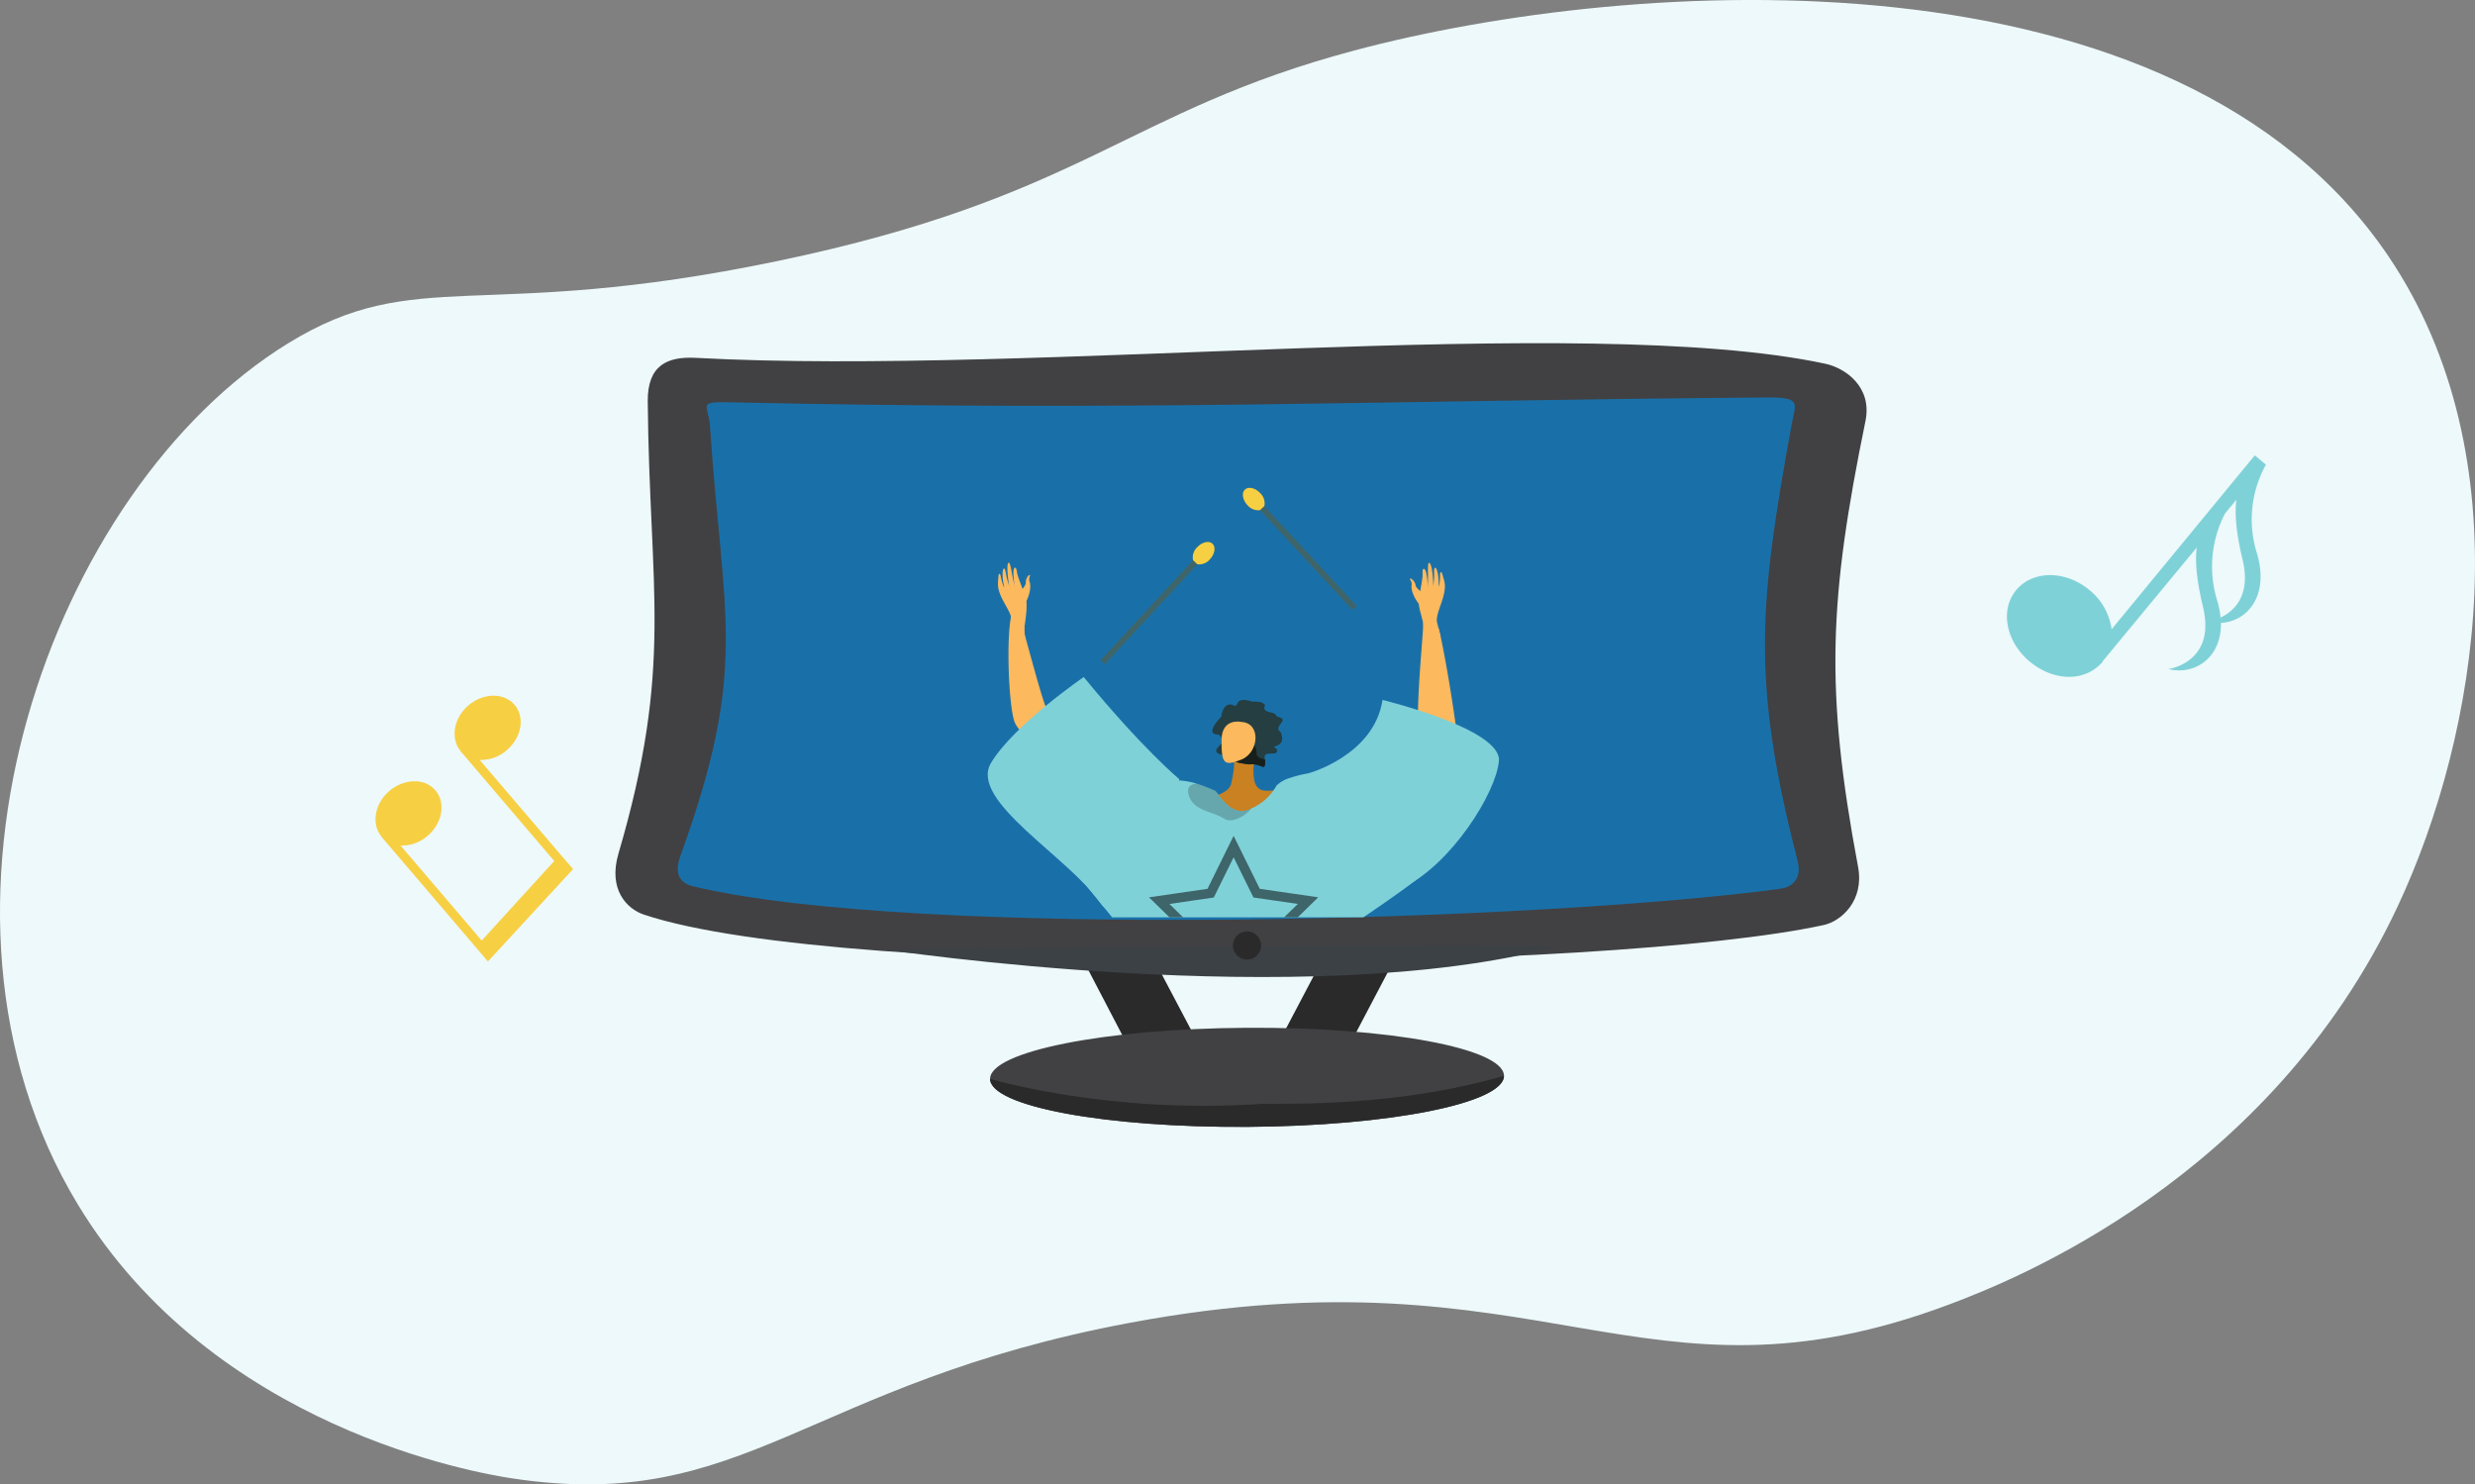 <svg xmlns="http://www.w3.org/2000/svg" xmlns:xlink="http://www.w3.org/1999/xlink" width="588" height="352.653" viewBox="0 0 588 352.653"><rect x="0" y="0" width="588" height="352.653" fill="#808080" stroke="none"/><defs><style>.a,.w{fill:none;}.b{fill:#edf9fa;}.c{fill:#414143;}.d{fill:#1970a9;}.e{fill:#2a2a2b;}.f{fill:#3c4146;}.g,.v{fill:#7fd1d8;}.h{fill:#f7cf43;}.i{fill:#3e6569;}.j{clip-path:url(#a);}.k{fill:#fcb95d;}.aa,.ab,.k,.l,.m,.q,.r,.t,.u,.v,.w,.x{fill-rule:evenodd;}.l{fill:#a1dd6f;}.m,.p{opacity:0.15;}.n{opacity:0.5;}.o{fill:#243330;}.q,.s{fill:#d1d3d4;}.r{fill:#36a5ad;}.t{fill:#c98121;}.u{fill:#f7805c;}.w{stroke:#3e6569;stroke-miterlimit:10;stroke-width:2.256px;}.x,.y{opacity:0.2;}.z{fill:#bcbec0;}.aa{fill:#243e41;}.ab{fill:#171f1c;}</style><clipPath id="a"><rect class="a" width="134.07" height="86.813"/></clipPath></defs><g transform="translate(-492.413 -237.19)"><path class="b" d="M677.162,299.2c73.034-15.229,82.472-35.475,136.995-50.014,66.424-17.713,195.327-25.773,245.723,48.928,32.315,47.9,21.344,113.508,2.174,154.391C1031.6,517.466,970.346,541.535,955.5,547.1c-72.988,27.379-96.3-14.029-194.621,4.35-77.33,14.454-91.278,45.372-146.781,36.968-8.037-1.218-71-11.743-103.29-65.237-42.122-69.78-6.185-169.837,50.014-204.406C591.494,299.909,606.393,313.963,677.162,299.2Z" transform="translate(0 0)"/><g transform="translate(638.62 318.723)"><path class="c" d="M602.042,307.9c.42,45.191,6.183,62.6-6.964,107.435-2.507,8.552,2.062,13.128,6.035,14.458,47.444,15.876,229.594,13.561,280.307,2.482,4.224-.924,9.666-5.833,8.167-13.816-7.945-42.337-6.877-63.7,1.754-105.912,1.661-8.123-4.761-12.612-9.619-13.643-57.63-12.223-187.363,2.984-268.242-1.374C606.726,297.167,601.962,299.238,602.042,307.9Z" transform="translate(-594.361 -294.042)"/><path class="d" d="M612.343,309.751c3.109,46.484,9.272,57.074-7.039,102.242-1.8,4.968.658,6.617,3.128,7.206,53.06,12.648,201.785,8.179,258.1.568,2.622-.354,5.38-2.078,4.179-6.739-10.9-42.335-9.246-60.557-1.364-103.685.867-4.743,2.479-6.376-5.717-6.312-94.437.747-149.2,3.3-246.182,1.159C609.045,304.006,612,304.667,612.343,309.751Z" transform="translate(-589.878 -290.139)"/></g><g transform="translate(702.509 461.819)"><path class="e" d="M672.094,397.59,684.834,422l16.433-1.149-13.8-26.151Z" transform="translate(-624.504 -393.44)"/><path class="e" d="M716.409,394.521l-13.487,25.616,16.1,2,13.833-26.318Z" transform="translate(-611.121 -393.518)"/><path class="c" d="M778.516,418.861c.039,6.5-27.26,11.939-60.969,12.141s-61.078-4.9-61.117-11.4,27.258-11.945,60.973-12.147S778.476,412.355,778.516,418.861Z" transform="translate(-631.304 -387.907)"/><path class="f" d="M638.91,394.76s100.132,15.137,159.5-.612C790.011,393.15,638.91,394.76,638.91,394.76Z" transform="translate(-638.91 -393.821)"/><path class="e" d="M778.516,415.4c.039,6.5-27.26,11.939-60.969,12.141s-61.078-4.9-61.117-11.4c0,0,28.41,8.5,64.861,5.914C729.03,422.01,753.846,422.622,778.516,415.4Z" transform="translate(-631.304 -384.451)"/></g><circle class="e" cx="3.357" cy="3.357" r="3.357" transform="translate(785.32 458.463)"/><path class="g" d="M884.278,335.906a26.746,26.746,0,0,1,2.078-20.97l.076-.092-2.673-2.22-34.01,41.323a14.562,14.562,0,0,0-5.292-9.34c-5.669-4.713-13.448-4.7-17.376.027s-2.44,12.283,3.23,16.994c5.619,4.67,13.076,4.975,17.346,0l-.062-.05-.062.073.012-.013.014-.017,22.407-27.1c-.4,3.162-.085,7.549,1.5,14.146,3.162,13.2-8.219,14.729-8.219,14.729,6.23,1.543,12.619-2.67,12.477-10.971C881.986,352.1,887.265,345.992,884.278,335.906Zm-9.437,11.246a27.323,27.323,0,0,1,1.853-20.72l2.7-3.273c-.417,3.169-.132,7.565,1.466,14.232,2.072,8.649-2.105,12.285-5.232,13.765A20.771,20.771,0,0,0,874.841,347.152Z" transform="translate(144.334 32.748)"/><path class="h" d="M576.707,354.736c-3.516,2.974-4.305,7.835-1.937,10.762l-.059.05-.006-.009.009.011.04-.011,22.329,26.171-17.232,18.906-19.292-22.59a9.213,9.213,0,0,0,6.4-2.266c3.557-3.009,4.407-7.85,1.9-10.815s-7.383-2.883-10.938.126c-3.518,2.974-4.305,7.835-1.938,10.76l-.059.05-.006-.007.008.01.04-.01,24.921,29.183h0l.437.515,20.231-21.939-2.989-3.455-19.212-22.49a9.2,9.2,0,0,0,6.4-2.265c3.555-3.009,4.424-7.826,1.916-10.79S580.263,351.727,576.707,354.736Z" transform="translate(27.007 50.035)"/><g transform="translate(720.659 353.095)"><g transform="translate(67.035)"><path class="i" d="M724.344,347.047,702.359,323.3a3.28,3.28,0,0,1-2.977-1.2c-1.162-1.253-1.42-2.9-.578-3.683s2.467-.4,3.628.859a3.281,3.281,0,0,1,.971,3.06l21.985,23.748Z" transform="translate(-698.309 -318.009)"/><path class="h" d="M702.359,323.3l.011.013c.062-.039,1.033-.98,1.033-.98a3.277,3.277,0,0,0-.971-3.06c-1.162-1.255-2.785-1.639-3.628-.859s-.584,2.429.578,3.683A3.28,3.28,0,0,0,702.359,323.3Z" transform="translate(-698.309 -318.009)"/></g><g transform="translate(33.211 12.856)"><path class="i" d="M675.768,356.012l21.987-23.748a3.282,3.282,0,0,0,2.977-1.2c1.16-1.255,1.418-2.9.576-3.684s-2.467-.394-3.628.859a3.281,3.281,0,0,0-.969,3.062l-21.987,23.748Z" transform="translate(-674.724 -326.973)"/><path class="h" d="M691.129,332.265l-.013.013c-.062-.039-1.031-.979-1.031-.979a3.281,3.281,0,0,1,.969-3.062c1.162-1.255,2.785-1.639,3.628-.859s.584,2.429-.577,3.684A3.282,3.282,0,0,1,691.129,332.265Z" transform="translate(-668.099 -326.973)"/></g><g transform="translate(0 15.225)"><g class="j"><g transform="translate(105.204 2.586)"><path class="k" d="M729.085,345.988c-.057-.387-1.928-4.8-1.626-6.865s1-5.093.9-6.223c-.119-1.329.591-1.483.9.093a16.67,16.67,0,0,1,.308,3.486c-.043.2.082-1.16.085-2.676,0-1.611-.106-3.386.263-3.375.714.022,1.058,4.748.959,5.541a15.62,15.62,0,0,0,.228-2.1c.037-.965-.1-2.114.2-2.259.475-.228,1.023,2.368.851,4.357.07.053.361-.532.364-2.923,0-.239.283-.782.525.065.509,1.783.892,2.533.376,4.806-.5,2.214-1.721,4.469-1.687,6.421Z" transform="translate(-723.838 -330.429)"/><path class="k" d="M738.383,374.236c-.541-8.319-3.892-28.261-5.154-32.613a9.153,9.153,0,0,1-3.673-1.309l.047.324c-.108,3.961-1.936,20.97-1.005,27.432,1.684,1.721-3.931.846-3.607.964.493.181,2.246,3.958-.067,5.99C729.221,377.22,738.867,381.6,738.383,374.236Z" transform="translate(-724.924 -326.138)"/><path class="k" d="M728.077,339.026s-1.85-2.272-1.716-4.272a1.8,1.8,0,0,0-.354-1.476c-.194-.731,1.182.271,1.317,1.332.11.862,1.724,1.728,1.965,2.289s.533,2.137.2,2.428S728.077,339.026,728.077,339.026Z" transform="translate(-724.462 -329.301)"/><path class="k" d="M731.534,340.809l.937,3.747-4.168-2.414s.247-.2-.324-2.342,2.032-.866,2.032-.866Z" transform="translate(-723.633 -326.9)"/></g><g transform="translate(38.539 134.098)"><path class="k" d="M692.434,467.387a51.292,51.292,0,0,0,2.082,7.181c.861,1.708-3.571,1.8-3.753,1.9a36.754,36.754,0,0,1-3.878-1.616s2.055-.978.327-7.717S692.434,467.387,692.434,467.387Z" transform="translate(-674.773 -403.866)"/><path class="l" d="M700.832,427.621c-.133,2.164-1.477,5.144-2,9.99a39.122,39.122,0,0,0,.032,8.322c.921,8.78-1.735,11.847-1.951,14.677a4.243,4.243,0,0,0,.1,1.325c1.871,7.84.383,23.986.383,23.986s-.8.192-1.958.4c-2.751.5-7.5,1.119-8.136-.495-.909-2.29-3.953-7.941-4.446-11.235a47.618,47.618,0,0,1,.32-10.762c.255-1.47-.4-7.888-1.493-9.969-1.251-2.375-1.212-7.724-.744-13.018A100.99,100.99,0,0,1,682.98,427.4s9.272-5.738,11.518-5.237S701.03,424.427,700.832,427.621Z" transform="translate(-677.486 -422.13)"/><path class="m" d="M700.741,427.621c-.133,2.164-1.477,5.144-2,9.99-2.494.05-5.869-.876-9.2-1.526-2.789-.541-6.3,2.386-8.7,4.761a100.975,100.975,0,0,1,2.045-13.448s9.271-5.738,11.517-5.237S700.939,424.427,700.741,427.621Z" transform="translate(-677.395 -422.13)"/><g class="n" transform="translate(4.111 20.493)"><g transform="translate(1.563)"><path class="o" d="M688.419,436.939l-.172.277-1.643,2.637-2.752,4.414c.113.123.222.251.327.386.069.086.135.175.2.263l2.289-4.264,1.943-3.637Z" transform="translate(-681.764 -436.195)"/><path class="o" d="M687.753,436.684l-.621,1-1.312,2.105-2.46,3.945a5.126,5.126,0,0,1,.5.437l2.011-3.745,1.741-3.257c.082-.156.161-.3.234-.442Z" transform="translate(-681.978 -436.305)"/><path class="o" d="M683.255,443.645c.717-1.334,3.537-6.58,3.858-7.221l-.007,0-4.155,6.66.068.422C683.1,443.548,683.178,443.595,683.255,443.645Z" transform="translate(-682.155 -436.42)"/><path class="o" d="M686.09,436.605c-.062.161-3.237,6.061-3.237,6.061l-.111-.7Z" transform="translate(-682.245 -436.34)"/><path class="o" d="M685.2,436.763c-.047.128-2.583,4.84-2.583,4.84l-.09-.556Z" transform="translate(-682.34 -436.271)"/><path class="o" d="M684.531,436.824c-.039.1-2.064,3.866-2.064,3.866l-.072-.445Z" transform="translate(-682.396 -436.245)"/></g><g transform="translate(0 0.952)"><path class="o" d="M687.955,443.093l-6.058-5.126q-.29.258-.591.506c1.735,1.317,4.288,3.251,6.494,4.919C687.851,443.292,687.9,443.192,687.955,443.093Z" transform="translate(-681.306 -436.701)"/><path class="o" d="M688.156,442.434l-5.817-4.923c-.154.156-.31.308-.47.456,1.458,1.106,4.086,3.1,6.178,4.678Z" transform="translate(-681.062 -436.899)"/><path class="o" d="M688.365,441.751l-5.351-4.528-.452-.042c-.066.075-.132.148-.2.219,1.005.763,3.92,2.973,5.93,4.492Z" transform="translate(-680.847 -437.041)"/><path class="o" d="M688.411,441.03l-4.512-3.818-.806-.075s3.317,2.518,5.27,3.991Z" transform="translate(-680.53 -437.061)"/><path class="o" d="M688.369,440.375l-3.819-3.231-.645-.06s2.917,2.214,4.434,3.357Z" transform="translate(-680.178 -437.084)"/><path class="o" d="M688.345,439.865l-3.2-2.711-.516-.049s2.531,1.922,3.693,2.8Z" transform="translate(-679.865 -437.074)"/></g></g><path class="p" d="M693.1,450.287c1.871,7.84.383,23.986.383,23.986s-.8.192-1.958.4c-.007-.168-1.985.145-1.9-.026,3.607-7.063,2.557-18.7,2.748-21.75a12.584,12.584,0,0,1,.627-3.938A4.241,4.241,0,0,0,693.1,450.287Z" transform="translate(-673.581 -410.482)"/><g transform="translate(0 70.391)"><path class="q" d="M679.939,480.34a67.549,67.549,0,0,0,9.138-1.579h0c.095-.021.184-.04.274-.059a15.426,15.426,0,0,1,3.154-.475c.043.009.1.013.158.019.153.014.366.023.622.024,2.318.013,8.219-.513,8.027-2.282a4.36,4.36,0,0,0-.247-.994c-.024-.069-.05-.139-.079-.208l-.007-.011c-.036-.092-.075-.186-.118-.281l0,0c-.789-1.737-2.329-3.466-2.581-3.26-3.385,2.768-7.41.7-8.249.212-.1-.06-.159-.1-.159-.1s-.139.032-.4.1l-.544.148-.383.109c-.047.014-.095.026-.14.043-.113.031-.232.066-.359.1-.062.019-.122.039-.186.06h0c-.344.108-.726.234-1.147.38-.264.09-.538.188-.828.3-.436.158-.9.338-1.4.535-.046.022-.093.046-.139.069-.244.118-.482.244-.716.371a16,16,0,0,0-2.193,1.45l0,0C678.251,477.52,677.372,480.381,679.939,480.34Z" transform="translate(-678.439 -471.213)"/><path class="r" d="M680.524,475.01a4.931,4.931,0,0,1,4.03,3.032s1.556-.534,3.327-1.071l.467-.136c.284-.083.572-.168.859-.248.247-.069.49-.135.728-.2a8.407,8.407,0,0,1,2.886-.449c1.1.331,7.641.587,7.34-.945a.768.768,0,0,0-.079-.208l-.007-.011a1.843,1.843,0,0,1-.117-.281l0,0c-.789-1.737-2.329-3.466-2.581-3.26-3.385,2.768-7.41.7-8.249.212-.1-.06-.159-.1-.159-.1s-.139.032-.4.1l-.544.148-.383.109c-.047.014-.095.026-.141.043-.113.031-.232.066-.359.1-.062.019-.122.039-.186.06h0c-.344.108-.726.234-1.147.38-.264.09-.538.188-.828.3-.436.158-.9.338-1.4.535-.046.022-.093.046-.139.069-.244.118-.482.244-.716.371a16.012,16.012,0,0,0-2.193,1.45Z" transform="translate(-677.534 -471.213)"/><g transform="translate(9.603 0.377)"><path class="s" d="M685.135,471.733c.079.055.191.133.329.237a7.171,7.171,0,0,1,1.341,1.271,3.428,3.428,0,0,1,.346.522c.037.07.07.143.1.217l.671-.274a3.679,3.679,0,0,0-.5-.85v0a5.668,5.668,0,0,0-.419-.488,8.2,8.2,0,0,0-.987-.888l-.383.109c-.047.014-.095.026-.14.043C685.38,471.66,685.261,471.694,685.135,471.733Z" transform="translate(-685.135 -471.476)"/></g><g transform="translate(7.438 1.074)"><path class="s" d="M683.626,472.257a6.043,6.043,0,0,1,2.039,2.193l.674-.274a6.057,6.057,0,0,0-1.886-2.214C684.19,472.052,683.916,472.15,683.626,472.257Z" transform="translate(-683.626 -471.962)"/></g><g transform="translate(5.185 1.973)"><path class="s" d="M682.055,472.96a5.71,5.71,0,0,1,1.85,2.058l.673-.274a5.933,5.933,0,0,0-1.807-2.156C682.527,472.707,682.289,472.833,682.055,472.96Z" transform="translate(-682.055 -472.589)"/></g></g></g><path class="t" d="M688.993,373.485s9.745-.139,10.58-3.9.975-5.808,0-7.985,5.569,2.418,5.569,2.418a11.533,11.533,0,0,0,0,5.15c.7,2.227,2.227,2.273,4.594,2.041s0,7.287,0,7.287-8.477.919-9.111,1.225-9.4.112-9.821,0S688.993,373.485,688.993,373.485Z" transform="translate(-635.318 -314.563)"/><path class="u" d="M686.946,411.66a6.689,6.689,0,0,1,5.3,1.15c3.019,1.916,6.106,4.909,8.391,4.449s.753-3.065-.568-3.635c-1.19-.515-3.436-1.185-2.95-2.038s1.546-.757,2.615,0,1.919.027,1.553-.4a15.023,15.023,0,0,0-3.653-2.074c-.473-.095-2.62.552-3.747.28s-5.609-1.76-5.609-1.76Z" transform="translate(-636.207 -294.325)"/><path class="v" d="M714.365,400.932l-.24-.328A3.613,3.613,0,0,1,714.365,400.932Z" transform="translate(-624.408 -297.378)"/><path class="v" d="M729.681,406.742l1.618,8.133,1.8,10.472,8.132,25.694a22.5,22.5,0,0,1-5.271,3.449c-.377.184-.776.366-1.19.541a24.06,24.06,0,0,1-8.712,1.922c-1.088,0-12.552.138-23.386.271h-.01c-.093,0-.186,0-.278,0-10.05.123-19.474.245-19.474.245l1.735-15.387.936-8.308.643-5.672,2.016-17.881.149-1.322-21.321-26.09s18.459-19.887,33.813-14.941a39.834,39.834,0,0,1,4.387,1.7c.754.344,3.643,6.492,8.315,4.328.1-.046.2-.092.3-.142a12.54,12.54,0,0,0,5.94-5.368l0-.007c.024-.029.046-.057.067-.086a7.733,7.733,0,0,1,3.324-1.833,27.484,27.484,0,0,1,11.119-1.3,10.926,10.926,0,0,1,5.034,1.688c3.767,2.646,7.258,7.327,9.391,13.723.13.39.257.784.376,1.186.06.186.12.374.184.561.539,1.668,9.144,3.353,7.971,4.727C753.548,391.432,729.681,406.742,729.681,406.742Z" transform="translate(-644.837 -312.818)"/><path class="w" d="M702.126,377.433,707.59,388.5l12.218,1.775-8.841,8.618,2.087,12.169-10.928-5.745L691.2,411.066l2.087-12.169-8.841-8.618,12.218-1.775Z" transform="translate(-637.293 -307.437)"/><path class="x" d="M684.276,417.139c-1.51,1.887-3.832,9.147-4.953,12.845l3.6-31.858.932-4.142c5.81-5.213,3.33,10,3.928,14.611S686.327,414.575,684.276,417.139Z" transform="translate(-639.516 -300.717)"/><path class="x" d="M704.258,372.905c-1.383,1.791-4.616,3.634-6.474,2.419-2.739-1.791-7.64-1.794-8.494-5.98-.338-1.655.651-2.236,1.971-2.33a40.4,40.4,0,0,1,4.387,1.7c.756.344,3.643,6.492,8.315,4.328C704.062,373,704.161,372.954,704.258,372.905Z" transform="translate(-635.218 -311.96)"/><path class="u" d="M714.365,400.932l-.24-.328A3.613,3.613,0,0,1,714.365,400.932Z" transform="translate(-624.408 -297.378)"/><g transform="translate(8.842 2.559)"><path class="k" d="M672.75,375.83c-.337-.217-10.395-7.6-11.807-11.166s-2.131-20.918-.651-25.887c0,0,2.708,4.661,2.957,4.946s4.582,17.451,5.781,18.866a93.2,93.2,0,0,1,9.642,8.473C683.107,375.776,672.75,375.83,672.75,375.83Z" transform="translate(-656.976 -326.777)"/><path class="k" d="M664.075,345.51c-.021-.39.9-5.024.214-7s-1.927-4.82-2.048-5.943c-.143-1.322-.842-1.354-.836.242a17.283,17.283,0,0,0,.379,3.466c.08.192-.3-1.123-.594-2.606-.313-1.578-.551-3.334-.9-3.261-.671.141-.086,4.829.161,5.589a16.125,16.125,0,0,1-.62-2.018c-.221-.938-.313-2.087-.625-2.178-.491-.143-.509,2.49.036,4.409-.056.065-.443-.459-.9-2.8-.046-.235-.417-.72-.483.151-.138,1.831-.354,2.63.569,4.768.9,2.085,2.508,4.107,2.6,5.863Z" transform="translate(-657.732 -330.409)"/><path class="k" d="M662.933,338.642s1.311-2.534.8-4.472a1.827,1.827,0,0,1,.05-1.5c.042-.749-1.063.463-.987,1.526.062.862-1.294,1.98-1.412,2.571s-.093,2.181.277,2.411S662.933,338.642,662.933,338.642Z" transform="translate(-656.174 -329.53)"/><path class="k" d="M662.964,341.644a13.9,13.9,0,0,0,.347,3.9c.512,2.916-1.963-.635-1.963-.635l-1.056-5.593Z" transform="translate(-656.62 -326.544)"/></g><path class="y" d="M695.545,427.667l-3.851,5.413,12.587-.165,1.089-12.23Z" transform="translate(-634.146 -288.66)"/><g transform="translate(62.469 129.049)"><path class="k" d="M721.444,458.346a51.292,51.292,0,0,1,2.115,7.172c.2,1.9,3.98-.407,4.185-.423a37.086,37.086,0,0,0,2.4-3.452s-2.259.284-4.434-6.324S721.444,458.346,721.444,458.346Z" transform="translate(-683.7 -403.679)"/><path class="l" d="M736.234,458.3c1.36,3.04,1.841,9.441,2.31,11.859s-8.453,5.517-8.453,5.517-9.956-12.8-12.6-20.412c-1.129-3.241-5.61-3.362-10.184-12.48a38.776,38.776,0,0,0-4.671-7.291c-2.969-3.62-5.607-5.365-6.857-7.073-1.887-2.584.773-6.379,2.394-8.013s12.524-1.8,12.524-1.8a72.2,72.2,0,0,1,5.038,5.418c4.4,5.1,10,12.424,10.32,16.176.2,2.343,3.108,8.1,4.115,9.2A47.614,47.614,0,0,1,736.234,458.3Z" transform="translate(-695.125 -418.61)"/><path class="m" d="M715.732,424.028a30,30,0,0,0-7.63,6.978,18.875,18.875,0,0,1-5.47,4.485c-2.969-3.62-5.607-5.365-6.857-7.073-1.887-2.584.773-6.379,2.394-8.013s12.524-1.8,12.524-1.8A72.2,72.2,0,0,1,715.732,424.028Z" transform="translate(-695.125 -418.61)"/><g class="n" transform="translate(26.331 25.624)"><path class="o" d="M713.9,436.59l.161.131,1.536,1.238,2.57,2.071c.086-.062.175-.12.268-.176l.181-.1-2.511-1.768-2.143-1.5Z" transform="translate(-713.305 -436.477)"/><path class="o" d="M713.7,436.94l.579.467,1.226.988,2.3,1.852a3.673,3.673,0,0,1,.314-.283l-2.2-1.553-1.919-1.345-.26-.182Z" transform="translate(-713.395 -436.3)"/><path class="o" d="M717.742,440.246c-.786-.555-3.875-2.732-4.253-2.984l0,0,3.877,3.128.271-.01C717.669,440.337,717.705,440.291,717.742,440.246Z" transform="translate(-713.486 -436.136)"/><path class="o" d="M713.543,437.765c.1.05,3.571,2.5,3.571,2.5l-.447.016Z" transform="translate(-713.461 -435.918)"/><path class="o" d="M713.59,438.21c.077.04,2.851,2,2.851,2l-.357.014Z" transform="translate(-713.441 -435.725)"/><path class="o" d="M713.59,438.532c.062.033,2.277,1.6,2.277,1.6l-.285.011Z" transform="translate(-713.441 -435.585)"/><g transform="translate(0.32 0.178)"><path class="o" d="M717.837,437.6l-3.693,3.423c.093.136.185.272.274.412.962-.992,2.376-2.452,3.6-3.714Z" transform="translate(-713.52 -436.168)"/><path class="o" d="M717.441,437.356l-3.548,3.288c.087.109.171.218.252.331.808-.835,2.265-2.336,3.42-3.534Z" transform="translate(-713.629 -436.273)"/><path class="o" d="M717.033,437.127l-3.263,3.023-.062.283c.043.046.083.093.123.142.558-.575,2.174-2.242,3.284-3.393Z" transform="translate(-713.709 -436.373)"/><path class="o" d="M716.587,436.928l-2.751,2.548-.109.5s1.84-1.9,2.919-3.015Z" transform="translate(-713.701 -436.459)"/><path class="o" d="M716.171,436.755l-2.329,2.158-.087.4s1.619-1.668,2.455-2.537Z" transform="translate(-713.689 -436.534)"/><path class="o" d="M715.847,436.6l-1.953,1.811-.069.321s1.4-1.447,2.044-2.113Z" transform="translate(-713.659 -436.601)"/></g></g><g transform="translate(39.152 55.242)"><path class="q" d="M743.3,460.892a67.2,67.2,0,0,1-8.549,3.594h0c-.092.033-.175.064-.261.1a15.364,15.364,0,0,0-2.914,1.3c-.031.03-.073.062-.122.1-.122.093-.3.217-.512.356-1.944,1.259-7.2,4-7.991,2.4a4.321,4.321,0,0,1-.327-.969c-.017-.072-.033-.145-.046-.219v-.013c-.02-.1-.039-.2-.052-.3v-.006c-.273-1.889.092-4.175.417-4.137,4.343.509,6.617-3.408,7.062-4.267.056-.106.083-.166.083-.166s.133-.05.392-.136l.538-.168c.116-.036.242-.074.381-.115.046-.013.093-.029.14-.04.112-.034.233-.069.359-.1l.191-.05h0c.348-.093.739-.194,1.172-.3.27-.065.554-.131.856-.2.453-.1.944-.2,1.466-.3.05-.007.1-.011.155-.016.268-.033.538-.056.8-.073a15.883,15.883,0,0,1,2.629.039h0C743.2,457.608,745.48,459.544,743.3,460.892Z" transform="translate(-722.425 -457.13)"/><path class="r" d="M739.168,457.206a4.931,4.931,0,0,0-1.761,4.725s-1.6.387-3.38.891l-.466.136c-.284.083-.572.166-.858.254-.245.075-.486.152-.72.227a8.348,8.348,0,0,0-2.672,1.176c-.747.87-6.121,4.612-6.693,3.161a.76.76,0,0,1-.046-.219v-.013a1.922,1.922,0,0,0-.052-.3v-.006c-.273-1.889.092-4.175.417-4.137,4.343.509,6.617-3.408,7.062-4.267.056-.106.083-.166.083-.166s.133-.05.392-.136l.538-.168c.116-.036.242-.074.381-.115.046-.013.093-.029.14-.04.112-.034.233-.069.359-.1l.191-.05h0c.348-.093.739-.194,1.172-.3.27-.065.554-.131.856-.2.453-.1.944-.2,1.466-.3.05-.007.1-.011.155-.016.268-.033.538-.056.8-.073a15.883,15.883,0,0,1,2.629.039Z" transform="translate(-722.425 -457.13)"/><g transform="translate(8.129 0.974)"><path class="s" d="M729.432,457.809c-.037.089-.089.215-.149.377a7.226,7.226,0,0,0-.445,1.793,3.523,3.523,0,0,0-.01.625c.007.079.019.159.033.237l-.714.132a3.7,3.7,0,0,1-.037-.987h0a5.5,5.5,0,0,1,.09-.637,8.055,8.055,0,0,1,.353-1.279c.116-.036.242-.075.381-.115.046-.013.093-.029.141-.04C729.185,457.879,729.306,457.845,729.432,457.809Z" transform="translate(-728.094 -457.809)"/></g><g transform="translate(10.382 0.428)"><path class="s" d="M730.97,457.428a6.05,6.05,0,0,0-.536,2.947l-.716.132a6.063,6.063,0,0,1,.4-2.883C730.383,457.56,730.667,457.494,730.97,457.428Z" transform="translate(-729.665 -457.428)"/></g><g transform="translate(12.893 0.037)"><path class="s" d="M732.634,457.155a5.693,5.693,0,0,0-.45,2.731l-.713.13a5.911,5.911,0,0,1,.36-2.788C732.1,457.2,732.368,457.172,732.634,457.155Z" transform="translate(-731.416 -457.155)"/></g><g transform="translate(7.544 1.402)"><path class="z" d="M730.419,462.788a2.966,2.966,0,0,1-.371.569,4.157,4.157,0,0,0-.883,2.2,2.552,2.552,0,0,0,.4,1.893l-.343.341a2.7,2.7,0,0,1-.565-1.879,4.682,4.682,0,0,1,1.02-2.867l.027-.036c.845-1.064.37-1.639-.694-2.54-.06-.053-.123-.106-.191-.162-.119-.1-.238-.2-.354-.3-.06-.052-.119-.106-.175-.158a1.711,1.711,0,0,1-.6-1.164,1.144,1.144,0,0,1,.03-.281c.056-.106.083-.166.083-.166s.133-.05.392-.136l.138.148a.631.631,0,0,0-.161.436.977.977,0,0,0,.208.528,2.358,2.358,0,0,0,.4.429l.241.2c.037.032.073.063.11.092C730.07,460.73,731.043,461.545,730.419,462.788Z" transform="translate(-727.686 -458.107)"/></g><g transform="translate(9.089 0.923)"><path class="z" d="M731.377,459.7a9.091,9.091,0,0,1-.063,1.372,6.6,6.6,0,0,0-.039,1.473,2.09,2.09,0,0,0,.868,1.471l-.148.192h0l-.146.189c-.04-.03-.077-.06-.115-.092a2.518,2.518,0,0,1-.924-1.626,6.679,6.679,0,0,1,.023-1.656,8.393,8.393,0,0,0,.062-1.3,1.339,1.339,0,0,0-.089-.4,1.491,1.491,0,0,0-.625-.7,3.37,3.37,0,0,0-1.187-.422c-.137-.023-.224-.032-.229-.033l.02-.24c.112-.034.232-.069.359-.1l.191-.05h0a3.882,3.882,0,0,1,.967.353,2.336,2.336,0,0,1,.627.483A1.733,1.733,0,0,1,731.377,459.7Z" transform="translate(-728.763 -457.773)"/></g></g></g><path class="g" d="M725.969,434.085c-.377.184-.776.366-1.19.541-2.544-3.089-8.745-8.5-17.654-2.406-5.7,3.9-12.931,4.512-14.445,4.6h-.01c-.178.012-.275.014-.275.014l0-.01-2.313-7.31,9.6-17.471,11.946.116s14.1,17.611,14.139,17.743C725.792,429.981,725.891,432.245,725.969,434.085Z" transform="translate(-634.847 -292.412)"/><g transform="translate(59.783 35.16)"><path class="aa" d="M694.837,361.384c1.272,1.662,1.62,1.012-.452,3.217-.934,1.431,1.284,1.451,2.858,2.209a3,3,0,0,1,.892.608c.782.675,2.341.819,3.821,1.037,3.151-.379,3.915,2.123,3.825-1.037a1.191,1.191,0,0,1-.036-.123c-.775-2.669,3.656-.222,2.751-2.594-2.068-.938,2.534.09,1.037-3.821-2.2-1.645,2.693-3.007-1.037-3.825-.242-1.469-3.71-.49-2.715-2.715-1-1.2-2.874-.511-3.825-1.037-3.795-.855-2.2,2.036-3.821,1.037-2.142-.724-2.7,2.039-2.718,2.715C694.187,358.378,691.56,361.384,694.837,361.384Z" transform="translate(-693.252 -353.142)"/><path class="ab" d="M696.035,364.185a3,3,0,0,1,.892.608c.782.675,2.34.819,3.821,1.037,3.151-.379,3.915,2.122,3.825-1.037a1.207,1.207,0,0,1-.036-.123c-1.033-.194-1.979-.569-1.979-1.385,0-3.683-4.363-4.1-4.363-4.1s-1.184,2.5-1.259,2.774C696.9,362.1,696.475,363.14,696.035,364.185Z" transform="translate(-692.044 -350.519)"/><path class="k" d="M699.5,356.816s-4.734-1.11-4.734,4.4.558,6.208,4.734,4.538S704.236,357.065,699.5,356.816Z" transform="translate(-692.594 -351.587)"/></g><path class="v" d="M701.564,373.626s-8.735-7.222-22.719-24.278c0,0-16.666,11.436-22.03,20.408s18.516,22.368,25.985,33.263C689.432,412.692,701.564,373.626,701.564,373.626Z" transform="translate(-649.625 -319.629)"/><path class="v" d="M709.1,370.61s15.684-4.228,17.694-17.468c0,0,28.323,6.861,27.653,14.492s-11.307,24.475-22.639,30S709.1,370.61,709.1,370.61Z" transform="translate(-626.588 -317.982)"/></g></g></g></g></svg>